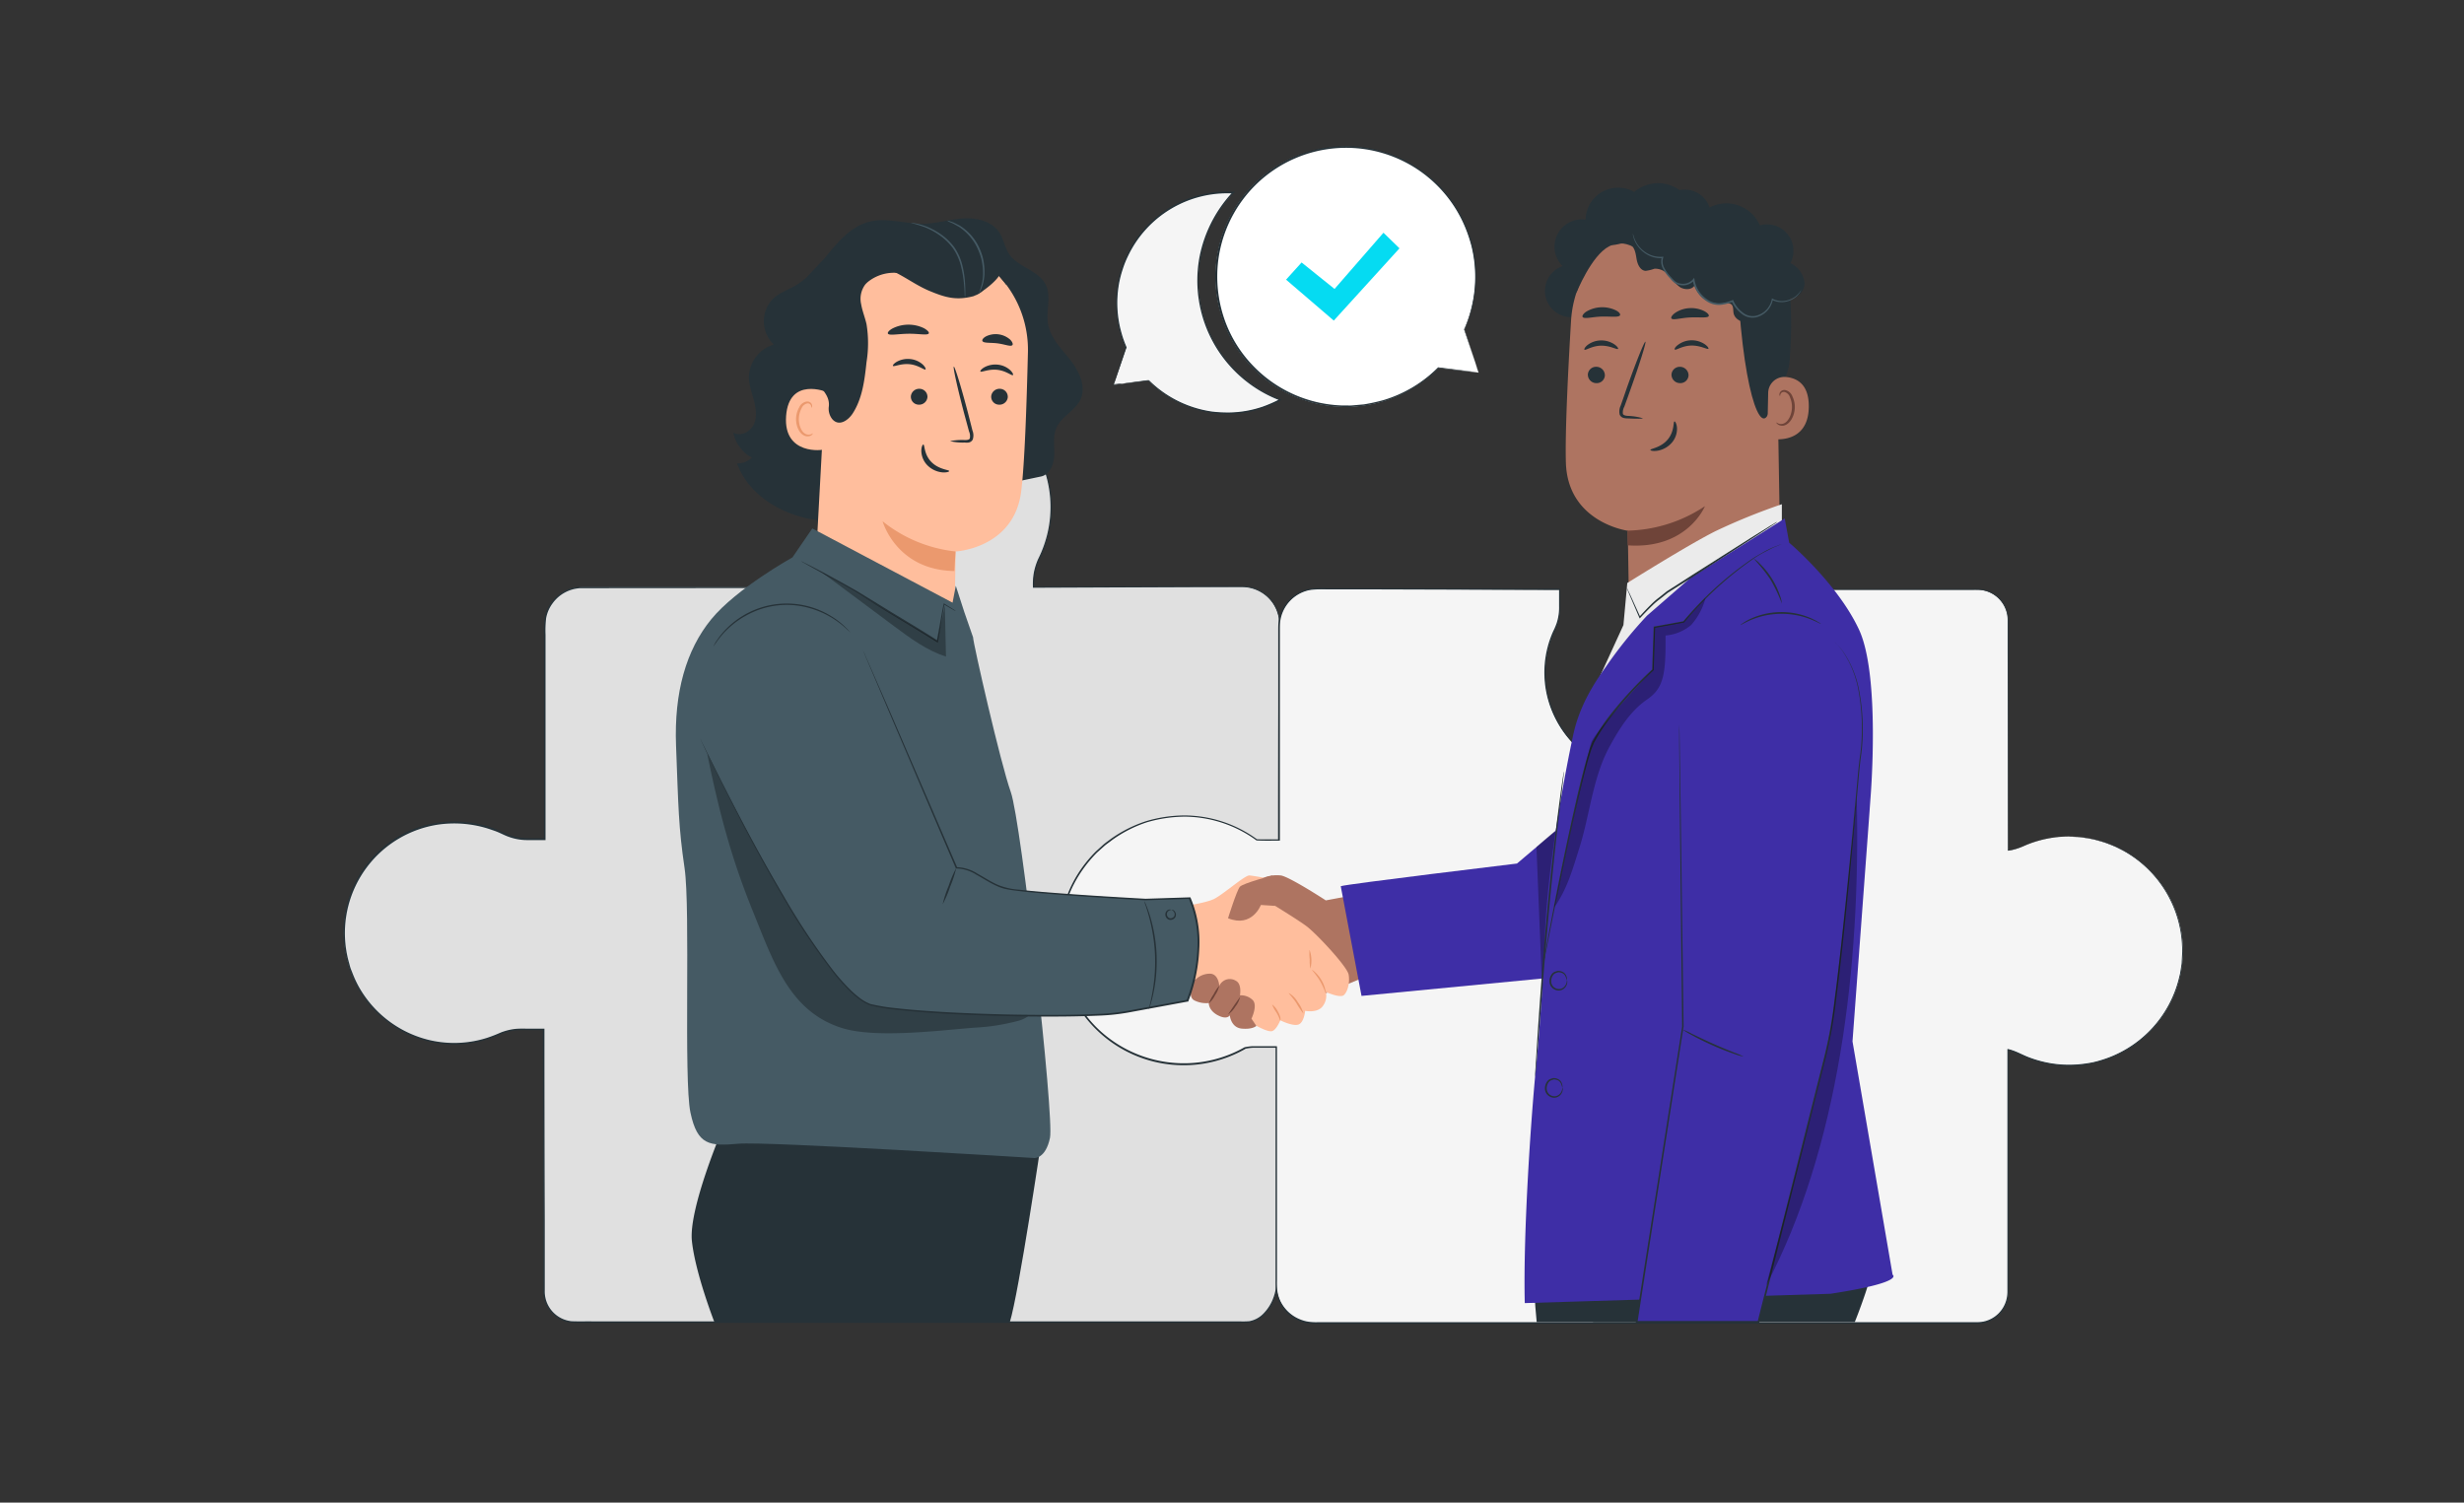 <svg xmlns="http://www.w3.org/2000/svg" width="610" height="372" viewBox="0 0 610 372">
  <rect x="0" y="0" width="610" height="372" fill="#333333" stroke="none"/>
  <g id="img-intro1" transform="translate(-180 -1139)">
    <g id="Grupo_88460" data-name="Grupo 88460" transform="translate(5043.401 1281.614)">
      <g id="freepik--Puzzle--inject-5" transform="translate(-4778.401 -45.996)">
        <path id="Trazado_144484" data-name="Trazado 144484" d="M-4569.036,77.3a23.791,23.791,0,0,1,12.018,2.636,13.428,13.428,0,0,0,5.464,1.338l4.879-.1.064-54.25a9.3,9.3,0,0,0-9.326-9.278h-.008l-51.575.192V16.761A14.445,14.445,0,0,1-4606,10.487a28.535,28.535,0,0,0,2.452-17.418,29,29,0,0,0-33.663-23.416,29,29,0,0,0-23.873,28.376A28.4,28.4,0,0,0-4658.6,9.55a14.3,14.3,0,0,1,1.29,5.809l.3,2.444h-62.15a9.3,9.3,0,0,0-9.334,9.27h0V80.121h-4.431a13.523,13.523,0,0,1-5.929-1.434,28.04,28.04,0,0,0-16.826-2.316,27.441,27.441,0,0,0-22.107,31.9,27.441,27.441,0,0,0,26.8,22.547,26.945,26.945,0,0,0,10.969-2.332,13.616,13.616,0,0,1,5.5-1.218h5.688l.112,64.9a7.581,7.581,0,0,0,7.6,7.555h166.373c4.2,0,7.491-5.272,7.491-9.446V131.335h-6.73a12.116,12.116,0,0,0-4.543.889,25.182,25.182,0,0,1-32.76-13.965,25.174,25.174,0,0,1-1.8-10.288C-4592.583,95.352-4581.687,78.182-4569.036,77.3Z" transform="translate(4778.367 30.961)" fill="#e0e0e0"/>
        <path id="Trazado_144485" data-name="Trazado 144485" d="M-4569.069,77.263l-.441.056a12.42,12.42,0,0,0-1.306.2,17.915,17.915,0,0,0-4.879,1.731c-4.062,2.075-9.382,6.8-13.4,14.7a35.088,35.088,0,0,0-3.942,14.109,26,26,0,0,0,1.146,8.341,24.773,24.773,0,0,0,4.27,8.052,25,25,0,0,0,17.523,9.334,24.521,24.521,0,0,0,11.009-1.514,13.15,13.15,0,0,1,5.769-1.09h6.161V189.7a11.5,11.5,0,0,1-.144,2.163,11.3,11.3,0,0,1-.593,2.091,10.991,10.991,0,0,1-2.316,3.71,6.832,6.832,0,0,1-3.854,2.155c-.8.08-1.49.048-2.235.056h-159.931c-1.882,0-3.741.04-5.672-.04a7.82,7.82,0,0,1-7.019-8.012V174.515q0-23.235-.088-47.312l.208.208h-3.549a34.589,34.589,0,0,0-3.542.08,13.419,13.419,0,0,0-3.421.873,35.448,35.448,0,0,1-3.381,1.306,27.241,27.241,0,0,1-27.506-6.682,27.721,27.721,0,0,1-4.607-5.985,26.855,26.855,0,0,1-1.6-3.437c-.224-.593-.488-1.17-.665-1.779l-.5-1.843A27.618,27.618,0,0,1-4763.4,78.7a27.632,27.632,0,0,1,8.613-2.684,28.505,28.505,0,0,1,9.038.208A28.858,28.858,0,0,1-4741.4,77.4c.712.256,1.41.537,2.091.857a20.485,20.485,0,0,0,2.035.873c2.764,1.09,5.785.7,8.733.8l-.208.208v-50.6a25.847,25.847,0,0,1,.168-4.15,9.2,9.2,0,0,1,1.642-3.822,9.487,9.487,0,0,1,7.059-3.9h62.815l-.184.208c-.1-.8-.208-1.6-.3-2.4h0a13.828,13.828,0,0,0-.746-4.383c-.232-.705-.544-1.37-.8-2.075s-.545-1.4-.8-2.115a28.864,28.864,0,0,1-1.386-8.813l.12-2.211a5.107,5.107,0,0,1,.08-1.106l.176-1.1c.136-.721.2-1.458.393-2.163l.593-2.123a6.089,6.089,0,0,1,.353-1.034l.4-1.018a13.834,13.834,0,0,1,.889-2l1.01-1.931,1.194-1.939a28.2,28.2,0,0,1,5.881-6.217l.8-.673.889-.585c.6-.385,1.178-.8,1.787-1.146a31.669,31.669,0,0,1,3.806-1.8,29.032,29.032,0,0,1,8.084-1.931,27.29,27.29,0,0,1,4.119-.064c.681.04,1.362.056,2.043.128l2.011.3a29.413,29.413,0,0,1,14.149,7.075,28.777,28.777,0,0,1,8.813,27.626,30.314,30.314,0,0,1-2.4,6.794,14.639,14.639,0,0,0-1.049,3.341,17.339,17.339,0,0,0-.216,3.469l-.152-.152,39.259-.128h11.1c.721,0,1.434,0,2.164.04a9.558,9.558,0,0,1,4.006,1.362,9.328,9.328,0,0,1,4.4,6.69,36.194,36.194,0,0,1,.1,3.966v3.846c-.04,20.279-.072,36.4-.1,47.744v.056h-.063c-1.963,0-3.79.12-5.5.08a13.733,13.733,0,0,1-4.567-1.194,29.99,29.99,0,0,0-6.738-2.4,20.353,20.353,0,0,0-4.19-.449h-1.386a12.513,12.513,0,0,1,1.386-.056,19.941,19.941,0,0,1,4.207.417,30.1,30.1,0,0,1,6.762,2.4,13.971,13.971,0,0,0,4.535,1.17c1.7,0,3.533-.064,5.5-.1l-.057.064V29.543a35.608,35.608,0,0,0-.1-3.934,9.125,9.125,0,0,0-4.294-6.522,9.238,9.238,0,0,0-3.926-1.314c-.705-.056-1.418-.048-2.139-.04h-11.129l-39.26.16h-.144v-.144a16.878,16.878,0,0,1,.216-3.525,15.621,15.621,0,0,1,1.065-3.413,29.413,29.413,0,0,0,2.4-6.73,28.5,28.5,0,0,0-8.717-27.313,29.065,29.065,0,0,0-14-6.987l-1.987-.3c-.673-.072-1.346-.088-2.027-.128a26.445,26.445,0,0,0-4.062.064,28.515,28.515,0,0,0-8.012,1.915,30.559,30.559,0,0,0-3.766,1.779c-.6.361-1.169.8-1.763,1.138l-.873.577-.8.665a28.027,28.027,0,0,0-5.8,6.145L-4657-16.583l-1,1.907a14.525,14.525,0,0,0-.874,1.971l-.393,1a5.981,5.981,0,0,0-.353,1.026l-.577,2.091c-.192.7-.256,1.426-.393,2.139l-.177,1.082c-.047.361-.047.729-.072,1.09l-.12,2.187a28.319,28.319,0,0,0,1.37,8.7,20.913,20.913,0,0,0,.8,2.1,21.629,21.629,0,0,1,.849,2.091,14.042,14.042,0,0,1,.8,4.5h0c.1.8.2,1.6.313,2.444v.208h-.216l-62.792.048a9.087,9.087,0,0,0-6.762,3.742,8.824,8.824,0,0,0-1.6,3.654,26.381,26.381,0,0,0-.152,4.142V80.364h-4.647a13.319,13.319,0,0,1-4.438-.8c-.705-.24-1.4-.585-2.067-.889a17.24,17.24,0,0,0-2.051-.8,27.151,27.151,0,0,0-4.295-1.162,28.1,28.1,0,0,0-8.9-.208,27.161,27.161,0,0,0-22.988,30.773q.193,1.327.514,2.63l.489,1.811c.176.6.44,1.17.657,1.755a26.106,26.106,0,0,0,1.6,3.381,27.356,27.356,0,0,0,17.283,13,26.8,26.8,0,0,0,14.342-.521,34.949,34.949,0,0,0,3.357-1.3,14.258,14.258,0,0,1,3.525-.905c1.218-.136,2.4-.064,3.589-.08h3.757v.24q0,24.036.081,47.312v17.306a7.4,7.4,0,0,0,6.658,7.579c1.851.072,3.766,0,5.608.04h159.955a19.923,19.923,0,0,0,2.188-.048,6.471,6.471,0,0,0,3.669-2.051,10.719,10.719,0,0,0,2.251-3.605,11.31,11.31,0,0,0,.585-2.035,11.532,11.532,0,0,0,.136-2.107v-58.4l.128.128h-6.033a12.816,12.816,0,0,0-5.689,1.066,24.964,24.964,0,0,1-11.113,1.514,25.176,25.176,0,0,1-17.627-9.438,24.853,24.853,0,0,1-4.294-8.124,25.916,25.916,0,0,1-1.089-8.365A35.252,35.252,0,0,1-4589.2,93.92c4.006-7.908,9.4-12.643,13.485-14.694a17.775,17.775,0,0,1,4.9-1.715,11.57,11.57,0,0,1,1.306-.176Z" transform="translate(4778.401 30.998)" fill="#263238"/>
        <path id="Trazado_144486" data-name="Trazado 144486" d="M-4307.163,91.686a27.737,27.737,0,0,0-11.329,2.4,14.6,14.6,0,0,1-3.79,1.114V38.181a7.586,7.586,0,0,0-7.579-7.6h-59.354v6.73a12.245,12.245,0,0,0,.89,4.535,24.894,24.894,0,0,1,1.835,9.39,25.2,25.2,0,0,1-25.175,25.221,25.2,25.2,0,0,1-25.222-25.175,25.211,25.211,0,0,1,2.364-10.678,12.431,12.431,0,0,0,1.234-5.3V30.585l-60.091-.192a9.334,9.334,0,0,0-9.334,9.334l-.056,52.88h-4.1a13.655,13.655,0,0,1-1.4-.048,30.7,30.7,0,0,0-42.894,6.745,30.7,30.7,0,0,0,6.746,42.893,30.7,30.7,0,0,0,33.3,1.84,11.668,11.668,0,0,1,2.484-.272h5.264v59.026a9.335,9.335,0,0,0,9.334,9.334h164.161a7.6,7.6,0,0,0,7.6-7.6v-60.1a14.956,14.956,0,0,1,2.949,1.082,27.818,27.818,0,0,0,17.018,2.4,28.331,28.331,0,0,0,22.865-32.9A28.329,28.329,0,0,0-4307.123,91.7Z" transform="translate(4734.401 18.795)" fill="#f5f5f5"/>
        <path id="Trazado_144487" data-name="Trazado 144487" d="M-4307.218,91.633l1.787.08a14.712,14.712,0,0,1,2.2.208l1.4.232a9.894,9.894,0,0,1,1.6.361l1.778.489c.617.208,1.25.481,1.923.737.329.136.681.256,1.026.409l1.025.537a18.7,18.7,0,0,1,2.147,1.2,28.322,28.322,0,0,1,13.236,22.17c0,.689.1,1.378.1,2.083s-.072,1.4-.112,2.123a4.853,4.853,0,0,1-.08,1.074c-.08.353-.1.721-.16,1.082l-.168,1.1c-.088.353-.168.721-.256,1.082a28.709,28.709,0,0,1-10.312,15.96,28.734,28.734,0,0,1-9.542,4.807c-.881.272-1.8.409-2.716.625a16.45,16.45,0,0,1-2.812.337,27.417,27.417,0,0,1-5.777-.168,27.789,27.789,0,0,1-5.777-1.41c-1.923-.649-3.662-1.771-5.657-2.219l.161-.128v59.755a9.624,9.624,0,0,1-.04,1.074,7.984,7.984,0,0,1-.176,1.074,7.786,7.786,0,0,1-5.961,5.793,10.749,10.749,0,0,1-2.2.168h-162.639a13.338,13.338,0,0,1-2.812-.192,10.254,10.254,0,0,1-2.668-.977,9.684,9.684,0,0,1-3.918-4.062,9.177,9.177,0,0,1-.89-2.716,17.1,17.1,0,0,1-.144-2.844V143.72l.208.2h-5.761a12.369,12.369,0,0,0-1.947.256h.057a30.855,30.855,0,0,1-12.491,3.95,30.879,30.879,0,0,1-32.049-20.735,31.86,31.86,0,0,1-1.69-9.783,33.107,33.107,0,0,1,1.49-9.775,30.751,30.751,0,0,1,4.447-8.749,33.555,33.555,0,0,1,3.205-3.734l1.819-1.65c.608-.537,1.3-.994,1.938-1.49a32.111,32.111,0,0,1,8.677-4.367,34,34,0,0,1,9.559-1.426,30.763,30.763,0,0,1,17.955,5.929l-.1-.04c1.811.088,3.662,0,5.488.048l-.208.2q0-16.946.04-33.443v-18.4c0-.673,0-1.354.057-2.043a9.55,9.55,0,0,1,7.86-8.373,25.932,25.932,0,0,1,4.006-.144h11.866l15.576.056,30.278.1h.185v4.423a12.654,12.654,0,0,1-.593,4.206,16.662,16.662,0,0,1-.8,1.963c-.289.625-.537,1.266-.8,1.915a25,25,0,0,0,6.129,26.128,25.9,25.9,0,0,0,6.337,4.551,24.656,24.656,0,0,0,14.887,2.4,25.028,25.028,0,0,0,13.2-6.306,24.525,24.525,0,0,0,4.559-5.609,23.736,23.736,0,0,0,2.74-6.546,24.6,24.6,0,0,0-.3-13.693c-.3-1.09-.8-2.107-1.129-3.2a12.424,12.424,0,0,1-.457-3.381v-6.8h58.048a22.319,22.319,0,0,1,2.315.056,8.106,8.106,0,0,1,2.228.6,7.746,7.746,0,0,1,4.607,7.115v8.357c0,21.633,0,38.114-.048,48.618l-.064-.056c2.676-.345,4.687-1.642,6.586-2.163A27.963,27.963,0,0,1-4311,91.8a28.559,28.559,0,0,1,2.852-.224h0a28.329,28.329,0,0,0-7.58,1.346c-1.882.521-3.894,1.835-6.594,2.2h-.056v-.056c0-10.5,0-26.969-.056-48.618V38.088a7.508,7.508,0,0,0-4.471-6.9,7.734,7.734,0,0,0-2.163-.585c-.745-.072-1.522-.048-2.292-.048h-57.912l.152-.144v6.65a11.843,11.843,0,0,0,.449,3.3c.3,1.066.8,2.1,1.129,3.2a24.933,24.933,0,0,1,.313,13.869A24.078,24.078,0,0,1-4390,64.063a24.654,24.654,0,0,1-4.615,5.673,25.318,25.318,0,0,1-13.38,6.41,24.98,24.98,0,0,1-15.1-2.444,26.273,26.273,0,0,1-6.41-4.615,25.519,25.519,0,0,1-4.767-6.458,25.017,25.017,0,0,1-1.386-20.03c.24-.657.5-1.314.8-1.947a16.415,16.415,0,0,0,.8-1.923,12.38,12.38,0,0,0,.577-4.094V30.4l.184.184-30.278-.088-15.576-.048h-11.922a25.815,25.815,0,0,0-3.95.128,9.158,9.158,0,0,0-7.523,8.012c-.057.649-.064,1.322-.057,2V92.65h-.208c-1.835,0-3.646.048-5.521-.048h-.056l-.057-.04a30.445,30.445,0,0,0-17.707-5.849,33.99,33.99,0,0,0-9.43,1.41,31.512,31.512,0,0,0-8.613,4.423c-.633.5-1.306.937-1.915,1.474l-1.787,1.6a32.788,32.788,0,0,0-3.141,3.686,30.464,30.464,0,0,0-4.439,8.621,32.963,32.963,0,0,0-1.466,9.615,30.661,30.661,0,0,0,8.813,21.216,30.742,30.742,0,0,0,24.461,8.894,30.442,30.442,0,0,0,12.323-3.846h0a12.234,12.234,0,0,1,2.011-.264h5.993v57.968a15.3,15.3,0,0,0,.136,2.78,8.6,8.6,0,0,0,.849,2.6,9.286,9.286,0,0,0,3.83,3.854,10.105,10.105,0,0,0,2.556.937,13.456,13.456,0,0,0,2.732.192h162.679a10.518,10.518,0,0,0,2.14-.152,7.451,7.451,0,0,0,5.712-5.56,8.437,8.437,0,0,0,.216-2.067V144.249h.16c2.051.473,3.79,1.6,5.672,2.235a27.991,27.991,0,0,0,5.729,1.41,27.505,27.505,0,0,0,5.729.168c.937-.056,1.866-.184,2.788-.329a19.892,19.892,0,0,0,2.692-.617,28.226,28.226,0,0,0,19.734-20.559c.088-.361.176-.721.256-1.082l.168-1.082.168-1.074c.056-.361.048-.721.072-1.074q.056-1.073.12-2.115c0-.689-.064-1.378-.088-2.067a28.279,28.279,0,0,0-13.124-22.09,17.791,17.791,0,0,0-2.14-1.2l-1.017-.537c-.345-.152-.689-.28-1.026-.417-.665-.256-1.3-.529-1.907-.737l-1.779-.5a9.783,9.783,0,0,0-1.6-.377l-1.4-.232a13.812,13.812,0,0,0-2.2-.224Z" transform="translate(4734.457 18.848)" fill="#263238"/>
      </g>
      <g id="freepik--Characters--inject-5" transform="translate(-4696.093 -97.256)">
        <path id="Trazado_144488" data-name="Trazado 144488" d="M-4494.924,119.779a8.857,8.857,0,0,1,5.08-.865c2.38.521,11.017,6.153,11.017,6.153l6.962-1.3,4.134,19.678-27.193,11.265Z" transform="translate(4639.743 52.482)" fill="#ae7461"/>
        <path id="Trazado_144489" data-name="Trazado 144489" d="M-4520.574,126.646s6.226-.8,8.477-1.915,7.628-5.9,8.75-5.809,5.208.865,5.208.865l-1.65,4.944s8.148,4.943,10.576,6.762,10.056,9.967,10.416,11.962-.256,4.335-1.209,5.112-4.423-.8-4.423-.8a4.308,4.308,0,0,1-.8,3.549c-1.3,1.739-4.327,1.13-4.327,1.13s-.264,2.86-1.65,3.381-4.511-1.042-4.511-1.042-.938,2.4-2.067,2.684-4.342-1.6-4.342-1.6-13.869-9.967-16.986-11.441a15.937,15.937,0,0,0-4.078-1.562Z" transform="translate(4645.362 52.457)" fill="#ffbe9d"/>
        <path id="Trazado_144490" data-name="Trazado 144490" d="M-4489.423,162.749c-.057,0-.1-.24-.241-.609a10.318,10.318,0,0,0-.7-1.386,8.493,8.493,0,0,1-1.066-1.971,4.959,4.959,0,0,1,1.434,1.763,5.415,5.415,0,0,1,.617,1.514C-4489.311,162.485-4489.375,162.757-4489.423,162.749Z" transform="translate(4639.049 44.533)" fill="#eb996e"/>
        <path id="Trazado_144491" data-name="Trazado 144491" d="M-4482.64,160.363a22.455,22.455,0,0,1-1.754-2.62c-.946-1.442-1.963-2.4-1.891-2.5a6.13,6.13,0,0,1,2.244,2.267A8.531,8.531,0,0,1-4482.64,160.363Z" transform="translate(4638.026 45.237)" fill="#eb996e"/>
        <path id="Trazado_144492" data-name="Trazado 144492" d="M-4475.648,153.926c-.12,0-.5-1.466-1.466-3.085s-2.059-2.7-1.971-2.788a8.515,8.515,0,0,1,3.438,5.873Z" transform="translate(4636.595 46.666)" fill="#eb996e"/>
        <path id="Trazado_144493" data-name="Trazado 144493" d="M-4479.874,141.883a7.783,7.783,0,0,1,.208,4.679,10.185,10.185,0,0,1-.161-2.34A10.74,10.74,0,0,1-4479.874,141.883Z" transform="translate(4636.759 47.892)" fill="#eb996e"/>
        <path id="Trazado_144494" data-name="Trazado 144494" d="M-4505.044,129.519s2.163-6.931,2.94-7.8,8.012-2.772,8.012-2.772l2.251,5.809-1.6,1.7-3.469-.224S-4499.067,131.947-4505.044,129.519Z" transform="translate(4641.754 52.453)" fill="#ae7461"/>
        <path id="Trazado_144495" data-name="Trazado 144495" d="M-4521.753,149.263s-.994.761,0,2.58,3.677.521,4.542,0c0,0-1.3,3.037.345,4.006a6.48,6.48,0,0,0,3.646.689s-.088,1.819,2.251,3.037,2.949,0,2.949,0,.256,3.029,2.94,3.293,3.638-.665,3.638-.665l-1.21-1.795s1.563-3.2.353-4.559a4.183,4.183,0,0,0-3.205-1.218s.537-2.812-1.009-3.6a2.844,2.844,0,0,0-3.918.911,3.016,3.016,0,0,0-.184.347s-.176-3.085-2.4-3.013a5.017,5.017,0,0,0-3.469,1.45Z" transform="translate(4645.164 46.425)" fill="#ae7461"/>
        <path id="Trazado_144496" data-name="Trazado 144496" d="M-4508.386,153.023a6.6,6.6,0,0,1-1.034,2.316,6.711,6.711,0,0,1-1.514,2.019,9.152,9.152,0,0,1,1.153-2.235A9.285,9.285,0,0,1-4508.386,153.023Z" transform="translate(4642.925 45.678)" fill="#6f4439"/>
        <path id="Trazado_144497" data-name="Trazado 144497" d="M-4502.046,156.433a6.072,6.072,0,0,1-1.177,2.4,6.209,6.209,0,0,1-1.811,1.971q1.438-2.222,2.988-4.367Z" transform="translate(4641.752 45)" fill="#6f4439"/>
        <path id="Trazado_144498" data-name="Trazado 144498" d="M-4572.411,197.253h-13.148l-3.365,47.817h13.188c2.243-7.283,7.852-45.229,7.852-45.229Z" transform="translate(4658.428 36.886)" fill="#263238"/>
        <path id="Trazado_144499" data-name="Trazado 144499" d="M-4663.139,197.253s-8.421,19.734-7.58,27.722,5.568,20.095,5.568,20.095h65.123a150.691,150.691,0,0,0,3.2-16.537c1.411-9.871,5.192-31.247,5.192-31.247Z" transform="translate(4674.699 36.886)" fill="#263238"/>
        <path id="Trazado_144500" data-name="Trazado 144500" d="M-4574.532-49.12c-2.2-2.78-4.919-5.448-5.48-8.95-.521-3.2.889-6.73-.553-9.615-1.779-3.6-6.875-4.295-9.086-7.636-1.065-1.6-1.322-3.67-2.4-5.3-1.795-2.772-5.5-3.662-8.813-3.477s-6.474,1.21-9.783,1.322c-4.535.1-9.126-1.6-13.524-.521-4.855,1.194-8.013,5.288-11.306,9.238l-4.294,4.559a17.644,17.644,0,0,1-2.812,2.067c-1.763,1.018-3.75,1.683-5.288,3.021a7.968,7.968,0,0,0,0,11.546,8.564,8.564,0,0,0-6.169,8.108c0,2.011.8,3.934,1.266,5.881s.8,4.1-.12,5.9-3.31,2.948-5.016,1.883a9.039,9.039,0,0,0,4.615,6.233,5.377,5.377,0,0,1-3.694,1.426c3.253,8.813,13,13.789,22.354,14.286s18.476-2.628,27.321-5.7l25.5-5.344c2.235-.4,3.285-3.045,3.357-5.32s-.385-4.655.529-6.738c1.242-2.852,4.7-4.23,5.993-7.067C-4570.494-42.566-4572.336-46.323-4574.532-49.12Z" transform="translate(4672.142 92.817)" fill="#263238"/>
        <path id="Trazado_144501" data-name="Trazado 144501" d="M-4630.53-25.549a103.736,103.736,0,0,1-3.622-17.555,36.945,36.945,0,0,1,2.323-17.627c.361-.8,3.349-6.41,4.247-6.257.641.1-1.29,5.328-.994,5.9,2.836,5.5,3.349,11.962,2.532,18.1a80.933,80.933,0,0,1-4.487,17.418" transform="translate(4667.457 89.413)" fill="#263238"/>
        <path id="Trazado_144502" data-name="Trazado 144502" d="M-4629.528-50.374c.281-15.007,9.254-27.346,24.245-26.64l1.378.144a26.824,26.824,0,0,1,24.037,27.329c-.32,13-.8,27.37-1.651,34.276-1.69,14.3-16.248,15.023-16.248,15.023l-.393,23.62L-4632.244-.234Z" transform="translate(4667.04 91.411)" fill="#ffbe9d"/>
        <path id="Trazado_144503" data-name="Trazado 144503" d="M-4593.725,16.958a34.812,34.812,0,0,1-18.06-7.475s3.357,12.1,17.779,12.315Z" transform="translate(4662.973 74.211)" fill="#eb996e"/>
        <path id="Trazado_144504" data-name="Trazado 144504" d="M-4574.113-29.373a2.058,2.058,0,0,1-2.2,1.851,1.954,1.954,0,0,1-1.909-2c0-.023,0-.046,0-.068a2.059,2.059,0,0,1,2.188-1.859,1.978,1.978,0,0,1,1.917,2.04Z" transform="translate(4656.3 82.349)" fill="#263238"/>
        <path id="Trazado_144505" data-name="Trazado 144505" d="M-4573.507-36.344c-.28.24-1.707-1.074-3.91-1.3s-3.934.705-4.143.409c-.1-.128.208-.585.961-1.026a5.725,5.725,0,0,1,3.349-.657,5.375,5.375,0,0,1,3.077,1.37C-4573.547-36.936-4573.371-36.448-4573.507-36.344Z" transform="translate(4656.968 83.839)" fill="#263238"/>
        <path id="Trazado_144506" data-name="Trazado 144506" d="M-4598.942-29.373a2.052,2.052,0,0,1-2.187,1.851,1.962,1.962,0,0,1-1.917-2.008c0-.02,0-.039,0-.059a2.059,2.059,0,0,1,2.188-1.859,1.978,1.978,0,0,1,1.917,2.04Z" transform="translate(4661.236 82.349)" fill="#263238"/>
        <path id="Trazado_144507" data-name="Trazado 144507" d="M-4600.527-38.082c-.28.24-1.714-1.066-3.918-1.29s-3.926.705-4.134.409c-.1-.136.2-.585.961-1.026a5.656,5.656,0,0,1,3.349-.657,5.422,5.422,0,0,1,3.077,1.362C-4600.575-38.683-4600.391-38.178-4600.527-38.082Z" transform="translate(4662.339 84.183)" fill="#263238"/>
        <path id="Trazado_144508" data-name="Trazado 144508" d="M-4590.924-19.853a14.685,14.685,0,0,1,3.637-.272c.569,0,1.114-.048,1.25-.425a2.889,2.889,0,0,0-.2-1.707q-.576-2.131-1.209-4.455c-1.667-6.338-2.812-11.521-2.556-11.586s1.818,5.016,3.477,11.353q.6,2.34,1.138,4.471a3.2,3.2,0,0,1,.064,2.235,1.417,1.417,0,0,1-1.009.729,3.7,3.7,0,0,1-.969,0A13.634,13.634,0,0,1-4590.924-19.853Z" transform="translate(4658.826 83.709)" fill="#263238"/>
        <path id="Trazado_144509" data-name="Trazado 144509" d="M-4599.309-14.227c.36,0,.112,2.4,1.979,4.311s4.438,1.923,4.423,2.259c0,.152-.617.4-1.7.32a6.022,6.022,0,0,1-3.7-1.747,5.241,5.241,0,0,1-1.506-3.605C-4599.8-13.7-4599.469-14.259-4599.309-14.227Z" transform="translate(4660.593 78.925)" fill="#263238"/>
        <path id="Trazado_144510" data-name="Trazado 144510" d="M-4600.021-49.119c-.281.577-2.444.064-5.064.1s-4.808.521-5.064-.056c-.12-.272.3-.8,1.2-1.282a8.811,8.811,0,0,1,7.715-.04C-4600.358-49.912-4599.894-49.391-4600.021-49.119Z" transform="translate(4662.651 86.287)" fill="#263238"/>
        <path id="Trazado_144511" data-name="Trazado 144511" d="M-4573.524-45.621c-.441.457-1.907-.224-3.726-.441s-3.4,0-3.7-.577c-.128-.272.168-.745.889-1.146a5.449,5.449,0,0,1,5.985.8C-4573.484-46.382-4573.332-45.845-4573.524-45.621Z" transform="translate(4656.85 85.705)" fill="#263238"/>
        <path id="Trazado_144512" data-name="Trazado 144512" d="M-4631.348-30.575c-.232-.128-9.534-3.95-10.256,5.873s9.294,8.493,9.351,8.245S-4631.348-30.575-4631.348-30.575Z" transform="translate(4668.907 82.341)" fill="#ffbe9d"/>
        <path id="Trazado_144513" data-name="Trazado 144513" d="M-4634.381-19.629c0-.04-.176.1-.472.216a1.732,1.732,0,0,1-1.282-.072c-1.01-.449-1.763-2.163-1.683-3.942a5.676,5.676,0,0,1,.657-2.4,1.988,1.988,0,0,1,1.386-1.218.866.866,0,0,1,.97.545c.112.28.04.473.088.5s.224-.152.176-.561a1.105,1.105,0,0,0-.344-.649,1.312,1.312,0,0,0-.93-.32,2.4,2.4,0,0,0-1.9,1.394,5.967,5.967,0,0,0-.8,2.692c-.08,1.987.8,3.918,2.188,4.431a1.845,1.845,0,0,0,1.6-.144C-4634.413-19.4-4634.349-19.613-4634.381-19.629Z" transform="translate(4668.287 81.571)" fill="#eb996e"/>
        <path id="Trazado_144514" data-name="Trazado 144514" d="M-4585.553-66.694c1.651-.8-2.8-6.233-6.585-8.261-5.737-3.061-14.654-5.288-20.2-4.094-6.683,1.434-12.339,4.351-16.024,10.1a38.653,38.653,0,0,0-5.608,19.462,11.778,11.778,0,0,0,.993,6.1c1.234,2.259,3.782,3.8,3.47,6.786a4.143,4.143,0,0,0,.8,3.069c1.675,2.027,4.006.369,5.12-1.362,2.4-3.718,2.94-8.293,3.413-12.691a29.325,29.325,0,0,0,0-9.39c-.376-1.667-1.05-3.269-1.33-4.952a5.93,5.93,0,0,1,1.01-4.863,6.163,6.163,0,0,1,.849-.8,10.28,10.28,0,0,1,10.3-1.282c5.408,2.316,14.671,5.849,17.267,4.134,3.726-2.476,4.687-4.182,4.687-4.182Z" transform="translate(4667.387 91.875)" fill="#263238"/>
        <path id="Trazado_144515" data-name="Trazado 144515" d="M-4609.814-80.794a21.649,21.649,0,0,1,16.553,1.979c2.588,1.6,4.871,3.95,5.5,6.914s-.842,6.458-3.718,7.419l-.2.112c-4.287,1.138-6.971.4-11.057-1.314-3.446-1.442-6.41-3.814-9.879-5.248a20.026,20.026,0,0,0-11.674-1.09A32.689,32.689,0,0,1-4609.814-80.794Z" transform="translate(4665.457 92.315)" fill="#263238"/>
        <path id="Trazado_144516" data-name="Trazado 144516" d="M-4603.114-82.727a4.21,4.21,0,0,1,1,.1,15.373,15.373,0,0,1,2.644.713,17.018,17.018,0,0,1,3.621,1.867,14.305,14.305,0,0,1,3.605,3.453,13.4,13.4,0,0,1,1.979,4.583,23.422,23.422,0,0,1,.609,4.006c.081,1.154.081,2.091.072,2.732a4.713,4.713,0,0,1-.072,1,4.627,4.627,0,0,1-.088-1c-.04-.641-.088-1.6-.208-2.708a26.8,26.8,0,0,0-.681-3.95,13.617,13.617,0,0,0-1.955-4.439,14.117,14.117,0,0,0-3.485-3.373,17.513,17.513,0,0,0-3.509-1.907A36.028,36.028,0,0,0-4603.114-82.727Z" transform="translate(4661.249 92.541)" fill="#455a64"/>
        <path id="Trazado_144517" data-name="Trazado 144517" d="M-4591.824-83.437a3.841,3.841,0,0,1,.849.232,7.313,7.313,0,0,1,.97.369l1.226.617a12.707,12.707,0,0,1,5.1,5.993,14.744,14.744,0,0,1,.721,2.163,14.5,14.5,0,0,1,.321,2.1,14.081,14.081,0,0,1,.04,1.915,13.281,13.281,0,0,1-.225,1.659,8.864,8.864,0,0,1-.369,1.33,5.915,5.915,0,0,1-.392.953,3.668,3.668,0,0,1-.457.8,17.527,17.527,0,0,0,.929-3.1,15.215,15.215,0,0,0,.168-1.6,16.893,16.893,0,0,0-.072-1.867,16.116,16.116,0,0,0-.337-2.035,16.878,16.878,0,0,0-.713-2.091,13.018,13.018,0,0,0-4.863-5.9l-1.178-.665a8.683,8.683,0,0,0-.929-.425A3.168,3.168,0,0,1-4591.824-83.437Z" transform="translate(4659.005 92.682)" fill="#455a64"/>
        <path id="Trazado_144518" data-name="Trazado 144518" d="M-4602.082,38.65c0,1.354,6.754,31.031,9.342,38.322s10.777,80.394,9.7,85.6-3.878,5-3.878,5-66.165-4.166-73.279-3.541-10.127.417-11.85-7.708.047-50.34-1.459-60.548-1.522-15.151-2.107-30.31c-.5-13.148,2.484-23.684,8.733-31.3s20.087-15.3,20.087-15.3l4.911-7.163,34.725,18.372.8-4.182,2.107,6.506Z" transform="translate(4675.672 73.768)" fill="#455a64"/>
        <g id="Grupo_88456" data-name="Grupo 88456" transform="translate(7.811 139.531)" opacity="0.3">
          <path id="Trazado_144519" data-name="Trazado 144519" d="M-4585.217,142.525c-.585-1.474-2.46-1.851-4.006-2.019-14.718-1.6-30.029-5.312-40.782-15.488-4.2-4.006-7.515-8.813-10.712-13.621-6.987-10.56-13.548-21.392-20.11-32.225l-5.1,1.915c3.132,15.287,6.209,26.352,11.3,38.883s9.046,24.693,21.945,28.8c8.341,2.652,24.181.617,32.906-.064a51.584,51.584,0,0,0,10.768-1.683,7.212,7.212,0,0,0,2.933-1.49A2.892,2.892,0,0,0-4585.217,142.525Z" transform="translate(4665.924 -79.173)"/>
        </g>
        <path id="Trazado_144520" data-name="Trazado 144520" d="M-4668.387,68.5c.376.681,29.821,63.577,42.969,66.164s54.01,3.2,61.982,1.675,15.776-2.908,15.776-2.908,5.777-13.717.505-25.4l-10.977.345s-30.518-1.651-34.829-2.828-8.012-5.216-11.914-5l-23.235-54.026s-15.087-14.013-25.863-9.7S-4671.552,62.89-4668.387,68.5Z" transform="translate(4674.379 68.941)" fill="#455a64"/>
        <path id="Trazado_144521" data-name="Trazado 144521" d="M-4529.8,153.68a4.735,4.735,0,0,1,.216-1.058c.176-.673.392-1.65.617-2.86s.441-2.668.585-4.295a45.669,45.669,0,0,0,.112-5.3,43.316,43.316,0,0,0-1.491-9.5c-.328-1.194-.625-2.147-.857-2.8a6.288,6.288,0,0,1-.3-1.034,5.206,5.206,0,0,1,.457.977,28.386,28.386,0,0,1,.985,2.772,38.672,38.672,0,0,1,1.6,9.575,42.571,42.571,0,0,1-.145,5.352,37.08,37.08,0,0,1-.681,4.319,26.745,26.745,0,0,1-.753,2.844A6.177,6.177,0,0,1-4529.8,153.68Z" transform="translate(4646.899 50.886)" fill="#263238"/>
        <path id="Trazado_144522" data-name="Trazado 144522" d="M-4627.907,49.153s.152.32.44.953l1.234,2.82,4.735,10.816c4.054,9.382,9.878,22.883,16.994,39.364l-.16-.1a10.034,10.034,0,0,1,5.152,1.6c1.6.881,3.148,1.907,4.847,2.684a16.237,16.237,0,0,0,5.528,1.282c1.931.232,3.9.4,5.9.577,8.012.657,16.5,1.186,25.335,1.675h0l10.976-.353h.137l.056.12a28.25,28.25,0,0,1,2.147,12.6,41.177,41.177,0,0,1-2.692,12.972v.1h-.112l-6.979,1.29-7.644,1.41a51.522,51.522,0,0,1-7.644.8c-5.08.224-10.08.248-15,.224s-9.743-.144-14.47-.32-9.342-.409-13.853-.753c-2.251-.16-4.47-.377-6.666-.617a46.915,46.915,0,0,1-6.41-1.074,11.379,11.379,0,0,1-2.8-1.6,24.712,24.712,0,0,1-2.4-2.083,50.939,50.939,0,0,1-4.078-4.6,169.364,169.364,0,0,1-12.371-18.6c-6.9-11.794-11.882-21.673-15.3-28.5-1.7-3.421-2.988-6.089-3.854-7.908s-1.29-2.78-1.29-2.78.128.232.353.7.577,1.154,1.018,2.051l3.918,7.868c3.469,6.8,8.485,16.657,15.415,28.419a169.352,169.352,0,0,0,12.323,18.516,50.258,50.258,0,0,0,4.054,4.559,23.849,23.849,0,0,0,2.339,2.051,10.847,10.847,0,0,0,2.708,1.554,47.177,47.177,0,0,0,6.37,1.042c2.179.24,4.4.449,6.65.609,4.5.337,9.118.577,13.837.745s9.55.28,14.422.3,9.911,0,14.975-.232a51.741,51.741,0,0,0,7.587-.8l7.636-1.41,6.987-1.29-.161.128a40.843,40.843,0,0,0,2.668-12.819,27.943,27.943,0,0,0-2.155-12.411l.192.12-10.977.345h0c-8.813-.5-17.322-1.034-25.343-1.707-2-.176-4.006-.353-5.913-.585-.978-.112-1.939-.232-2.893-.417a10.69,10.69,0,0,1-2.74-.905c-1.731-.8-3.285-1.835-4.872-2.708a9.693,9.693,0,0,0-4.968-1.546h-.112l-.048-.1c-7.059-16.513-12.819-30.03-16.825-39.42l-4.607-10.84-1.194-2.836C-4627.755,49.481-4627.907,49.153-4627.907,49.153Z" transform="translate(4674.176 66.326)" fill="#263238"/>
        <path id="Trazado_144523" data-name="Trazado 144523" d="M-4630.148,42.074s-.409-.377-1.146-1.058a21.671,21.671,0,0,0-3.365-2.54A21.989,21.989,0,0,0-4640.38,36a20.479,20.479,0,0,0-14.855,1.49,21.649,21.649,0,0,0-5.12,3.557,21.287,21.287,0,0,0-2.8,3.2,14.61,14.61,0,0,1-.914,1.258,1.639,1.639,0,0,1,.184-.361c.136-.224.3-.577.593-.994a19.561,19.561,0,0,1,2.732-3.277,20.976,20.976,0,0,1,26.047-2.6,18.788,18.788,0,0,1,3.325,2.676,11.468,11.468,0,0,1,.8.849A1.482,1.482,0,0,1-4630.148,42.074Z" transform="translate(4673.365 69.158)" fill="#263238"/>
        <path id="Trazado_144524" data-name="Trazado 144524" d="M-4589.867,116.633a27.019,27.019,0,0,1-1.482,4.567,28.427,28.427,0,0,1-1.875,4.415,26.89,26.89,0,0,1,1.482-4.559A28.5,28.5,0,0,1-4589.867,116.633Z" transform="translate(4659.283 52.912)" fill="#263238"/>
        <path id="Trazado_144525" data-name="Trazado 144525" d="M-4522.843,129.54a.443.443,0,0,1,.3,0,1.144,1.144,0,0,1,.585.577,1.248,1.248,0,0,1,0,1.25,1.417,1.417,0,0,1-1.386.641,1.339,1.339,0,0,1-1.049-1.122,1.273,1.273,0,0,1,.4-1.178,1.038,1.038,0,0,1,.8-.256c.192,0,.289.064.28.088a1.541,1.541,0,0,0-.865.377,1.034,1.034,0,0,0-.225.9,1,1,0,0,0,.737.8,1.1,1.1,0,0,0,1.01-.449.984.984,0,0,0,.072-.913C-4522.418,129.676-4522.859,129.6-4522.843,129.54Z" transform="translate(4645.604 50.365)" fill="#263238"/>
        <path id="Trazado_144526" data-name="Trazado 144526" d="M-4598.628,34.19a5.191,5.191,0,0,1-.8-.409l-2.2-1.258.16-.064c-.433,2.187-.857,5.408-1.6,9.27l-.056.256-.216-.136c-3.205-2.035-7.1-4.359-11.217-6.85-3.077-1.843-5.953-3.7-8.6-5.3s-5.1-2.981-7.147-4.126l-4.864-2.708-1.322-.737a5.165,5.165,0,0,1-.449-.28,2.048,2.048,0,0,1,.489.208l1.354.673c1.178.593,2.86,1.466,4.936,2.588s4.519,2.468,7.211,4.006l8.621,5.288c4.126,2.492,8.012,4.807,11.217,6.9l-.273.112c.761-3.83,1.234-7.059,1.731-9.238v-.144l.128.072,2.139,1.338A5.6,5.6,0,0,1-4598.628,34.19Z" transform="translate(4667.972 71.754)" fill="#263238"/>
        <g id="Grupo_88457" data-name="Grupo 88457" transform="translate(35.941 96.185)" opacity="0.3">
          <path id="Trazado_144527" data-name="Trazado 144527" d="M-4630.814,25.073l18.124,13.509c4.006,2.973,8.068,5.993,12.819,7.507l-.28-12.611L-4602,42.291Z" transform="translate(4630.814 -25.073)"/>
        </g>
        <path id="Trazado_144528" data-name="Trazado 144528" d="M-4399.751-61.871a6.5,6.5,0,0,1-7.308-5.571,6.5,6.5,0,0,1,4.311-7.008,6.763,6.763,0,0,1-.047-9.563,6.763,6.763,0,0,1,5.72-1.942,8.085,8.085,0,0,1,8.259-7.906,8.08,8.08,0,0,1,3.808,1.048,9.1,9.1,0,0,1,11.217-.441,6.467,6.467,0,0,1,7.634,5.034,6.467,6.467,0,0,1-1.721,5.83" transform="translate(4622.288 94.976)" fill="#263238"/>
        <path id="Trazado_144529" data-name="Trazado 144529" d="M-4399.382-58.924a27.57,27.57,0,0,1,26.953-25.9H-4371c15.408.585,23.516,14,22.506,29.373l.914,54.883h0l-37.433,13.412-.329-19.766s-14.839-2-15.319-16.826C-4400.88-30.833-4400.184-45.591-4399.382-58.924Z" transform="translate(4621.013 92.959)" fill="#ae7461"/>
        <path id="Trazado_144530" data-name="Trazado 144530" d="M-4381.684,10.878a35.871,35.871,0,0,0,19.229-6.065s-4.342,10.736-19.125,9.7Z" transform="translate(4617.232 75.14)" fill="#6f4439"/>
        <path id="Trazado_144531" data-name="Trazado 144531" d="M-4393.864-36.293a2.114,2.114,0,0,0,2.075,2.091,2.02,2.02,0,0,0,2.137-1.894c0-.021,0-.041,0-.061a2.115,2.115,0,0,0-2.075-2.091,2.026,2.026,0,0,0-2.137,1.91Z" transform="translate(4619.653 83.7)" fill="#263238"/>
        <path id="Trazado_144532" data-name="Trazado 144532" d="M-4394.931-44.114c.264.272,1.843-.945,4.11-.985s3.966,1.058,4.207.8c.112-.128-.16-.617-.9-1.13a5.815,5.815,0,0,0-3.373-.969,5.608,5.608,0,0,0-3.269,1.13C-4394.819-44.739-4395.043-44.234-4394.931-44.114Z" transform="translate(4619.871 85.32)" fill="#263238"/>
        <path id="Trazado_144533" data-name="Trazado 144533" d="M-4368.024-36.293a2.107,2.107,0,0,0,2.083,2.083A2.02,2.02,0,0,0-4363.8-36.1c0-.018,0-.035,0-.053a2.122,2.122,0,0,0-2.083-2.091,2.035,2.035,0,0,0-2.138,1.927Z" transform="translate(4614.517 83.7)" fill="#263238"/>
        <path id="Trazado_144534" data-name="Trazado 144534" d="M-4367.014-44.154c.265.272,1.843-.945,4.11-.985s4.006,1.058,4.207.8c.12-.128-.161-.617-.9-1.13a5.8,5.8,0,0,0-3.349-.969,5.608,5.608,0,0,0-3.269,1.13C-4366.95-44.779-4367.15-44.274-4367.014-44.154Z" transform="translate(4614.324 85.328)" fill="#263238"/>
        <path id="Trazado_144535" data-name="Trazado 144535" d="M-4378.317-27.049a15.078,15.078,0,0,0-3.7-.585c-.585-.048-1.138-.152-1.242-.545a3,3,0,0,1,.353-1.731q.781-2.127,1.6-4.455c2.259-6.338,3.877-11.546,3.621-11.634s-2.291,4.976-4.551,11.313q-.8,2.34-1.554,4.479a3.359,3.359,0,0,0-.249,2.283,1.453,1.453,0,0,0,.969.8,3.824,3.824,0,0,0,.986.112C-4379.751-26.9-4378.357-26.912-4378.317-27.049Z" transform="translate(4617.719 85.24)" fill="#263238"/>
        <path id="Trazado_144536" data-name="Trazado 144536" d="M-4368.071-53.856c.313.569,2.243-.1,4.639-.216s4.423.224,4.631-.377c.088-.288-.344-.8-1.218-1.242a7.268,7.268,0,0,0-3.613-.681,6.942,6.942,0,0,0-3.454,1.138C-4367.871-54.689-4368.208-54.128-4368.071-53.856Z" transform="translate(4614.532 87.306)" fill="#263238"/>
        <path id="Trazado_144537" data-name="Trazado 144537" d="M-4395.462-54.2c.489.513,2.347-.064,4.607-.136s4.174.264,4.6-.288c.193-.264-.12-.8-.969-1.242a7.755,7.755,0,0,0-7.419.337C-4395.43-54.973-4395.679-54.436-4395.462-54.2Z" transform="translate(4619.986 87.357)" fill="#263238"/>
        <path id="Trazado_144538" data-name="Trazado 144538" d="M-4397.454-66.179s3.709-9.342,8.132-11.594c5.353-2.724,7.8,3.157,12.924,1.6s10.231-4.158,15.575-.28c5.857,4.238,3.205,7.355,3.7,13.909,1.987,26.576,7,34,8.125,21.441.128-1.378,3.918-2.548,4.359-8.357.584-7.539.681-16.673-1.106-21.977-1.506-4.471-4.134-7.531-8.813-10.864-7.372-5.256-17.347-5.168-24.1-4.351S-4398.312-77.748-4397.454-66.179Z" transform="translate(4620.375 93.403)" fill="#263238"/>
        <path id="Trazado_144539" data-name="Trazado 144539" d="M-4338.2-31.151a4.006,4.006,0,0,1,4.046-3.965c.07,0,.14,0,.208.007,2.765.208,5.865,1.707,5.8,7.411-.12,10.119-10.255,7.916-10.271,7.628S-4338.286-26.92-4338.2-31.151Z" transform="translate(4608.632 83.077)" fill="#ae7461"/>
        <path id="Trazado_144540" data-name="Trazado 144540" d="M-4335.607-23.049a4.174,4.174,0,0,0,.473.264,1.758,1.758,0,0,0,1.314,0c1.074-.377,2-2.067,2.059-3.886a5.72,5.72,0,0,0-.464-2.532,2.026,2.026,0,0,0-1.306-1.37.906.906,0,0,0-1.05.473c-.136.28-.072.489-.128.5s-.216-.176-.128-.593a1.12,1.12,0,0,1,.409-.625,1.279,1.279,0,0,1,.977-.248,2.465,2.465,0,0,1,1.819,1.6,6,6,0,0,1,.577,2.828c-.088,2.035-1.154,3.934-2.62,4.343a1.907,1.907,0,0,1-1.6-.288C-4335.591-22.808-4335.647-23.033-4335.607-23.049Z" transform="translate(4608.075 82.274)" fill="#6f4439"/>
        <path id="Trazado_144541" data-name="Trazado 144541" d="M-4348.927-61.9a9.524,9.524,0,0,1-4.238,2.059c-1.6.192-3.405-.681-3.71-2.243-.128-.705,0-1.522-.448-2.059s-1.6-.409-2.4-.3a6.451,6.451,0,0,1-6.794-4.487c-.721,1.138-2.476,1.122-3.622.417a14.387,14.387,0,0,1-2.812-2.892,4.161,4.161,0,0,0-3.509-1.667,9.787,9.787,0,0,1-2.187.529c-1.33-.088-2.011-1.6-2.235-2.94s-.417-2.852-1.554-3.541-2.4-.232-3.622,0-2.8-.048-3.141-1.234a2.4,2.4,0,0,1,.417-1.843,6.529,6.529,0,0,1,7.675-2.636,8.878,8.878,0,0,1,10.906-6.221,8.88,8.88,0,0,1,5.367,4.162,9.021,9.021,0,0,1,12.753.382,9.032,9.032,0,0,1,1.717,2.614,6.53,6.53,0,0,1,8.068,4.492,6.528,6.528,0,0,1-.513,4.85,6.215,6.215,0,0,1,3.509,4.871c.08,2.091-1.915,4.214-3.95,3.71a3.613,3.613,0,0,1-1.467,4.895,3.615,3.615,0,0,1-4.71-1.161" transform="translate(4618.735 94.241)" fill="#263238"/>
        <path id="Trazado_144542" data-name="Trazado 144542" d="M-4379.926-79.437a.468.468,0,0,0,0,.184,1.689,1.689,0,0,0,.072.537,6.309,6.309,0,0,0,.8,1.931,7.252,7.252,0,0,0,2.291,2.348,6.736,6.736,0,0,0,4.167,1.1l-.176-.224a3.669,3.669,0,0,0,.256,2.788,10.283,10.283,0,0,0,1.787,2.452,7.424,7.424,0,0,0,1.153,1.138,3.477,3.477,0,0,0,1.6.561,3.679,3.679,0,0,0,3.205-1.226l-.377-.1a7.6,7.6,0,0,0,3.325,5.184,5.526,5.526,0,0,0,3.341,1.018,9.833,9.833,0,0,0,3.252-.8l-.272-.112a7.965,7.965,0,0,0,2.46,3.069,4.238,4.238,0,0,0,3.557.913,5.559,5.559,0,0,0,4.2-4.447l-.224.112a5.2,5.2,0,0,0,3.485.441,5.614,5.614,0,0,0,2.4-1.13,4.888,4.888,0,0,0,1.105-1.258,2.521,2.521,0,0,0,.249-.529,6.129,6.129,0,0,1-1.458,1.651,5.457,5.457,0,0,1-2.34,1.026,4.991,4.991,0,0,1-3.293-.473l-.192-.1v.216a5.255,5.255,0,0,1-4.006,4.118,3.857,3.857,0,0,1-3.205-.841,7.517,7.517,0,0,1-2.307-2.916l-.081-.184-.192.072a9.45,9.45,0,0,1-3.117.745,5.069,5.069,0,0,1-3.085-.945,7.212,7.212,0,0,1-3.141-4.879l-.072-.481-.313.377a3.294,3.294,0,0,1-2.852,1.09,3.133,3.133,0,0,1-1.426-.489,7.22,7.22,0,0,1-1.09-1.066,9.985,9.985,0,0,1-1.738-2.348,3.255,3.255,0,0,1-.272-2.516l.08-.248h-.256a6.541,6.541,0,0,1-4.006-.986A7.291,7.291,0,0,1-4378.9-76.9,7.865,7.865,0,0,1-4379.926-79.437Z" transform="translate(4616.885 91.887)" fill="#455a64"/>
        <path id="Trazado_144543" data-name="Trazado 144543" d="M-4368.575-21.368c-.36.04.056,2.4-1.683,4.479s-4.327,2.243-4.287,2.58c0,.152.649.361,1.723.2a6.046,6.046,0,0,0,3.605-2.019,5.264,5.264,0,0,0,1.258-3.694C-4368.046-20.863-4368.439-21.424-4368.575-21.368Z" transform="translate(4615.813 80.345)" fill="#263238"/>
        <path id="Trazado_144544" data-name="Trazado 144544" d="M-4470.214,117.242c1.282-.513,43.626-5.609,43.626-5.609l17.178-14.55-1.6,42.112-54.065,5.208Z" transform="translate(4634.831 56.798)" fill="#3e2ea6"/>
        <path id="Trazado_144545" data-name="Trazado 144545" d="M-4404.985,105.123c-.513.256-4.759,4.006-4.759,4.006l1.3,32.425Z" transform="translate(4622.81 55.2)" opacity="0.3" style="isolation: isolate"/>
        <path id="Trazado_144546" data-name="Trazado 144546" d="M-4331.507,200.293h-71.517s3.782,20.183,5.184,29.477a119.448,119.448,0,0,0,3.453,15.9h64.779s4.807-11.722,5.68-19.229S-4331.507,200.293-4331.507,200.293Z" transform="translate(4621.474 36.281)" fill="#263238"/>
        <path id="Trazado_144547" data-name="Trazado 144547" d="M-4409.895,203.333s-2,23,0,42.945h24.773V227.906Z" transform="translate(4623.017 35.677)" fill="#263238"/>
        <path id="Trazado_144548" data-name="Trazado 144548" d="M-4392.494,50.964l7.708-16.826.954-10.416s14.783-9.294,21.793-12.819a152.9,152.9,0,0,1,16.473-6.69v9.839Z" transform="translate(4619.381 75.259)" fill="#ebebeb"/>
        <path id="Trazado_144549" data-name="Trazado 144549" d="M-4332.238,138.072s4.191-56.261,4.471-60.444c0,0,2.476-30.062-2.86-41.5s-17.282-21.513-17.282-21.513l-1.106-6.009-23.323,14.71-10.784,9.374A108.214,108.214,0,0,0-4393.3,45.347c-3.061,4.238-6.466,9.687-8.012,16.537-.553,2.508-6.97,32.457-7.163,53.329,0,0-.986,18.22-2.043,28.531-1.3,12.771-3.285,41.88-2.853,59.122l75.659-2.308c18.684-2.852,15.4-4.711,15.4-4.711Z" transform="translate(4623.543 74.386)" fill="#3e2ea6"/>
        <path id="Trazado_144550" data-name="Trazado 144550" d="M-4348.62,16.493l-.521.24-1.546.641c-.657.32-1.458.737-2.4,1.226a26.1,26.1,0,0,0-3.093,1.931,86.021,86.021,0,0,0-16.609,15.351l-.04.056h-.064l-7.259,1.338.161-.184c-.112,3.373-.232,6.906-.361,10.568v.08l-.064.064a100.177,100.177,0,0,0-10.664,11.7,46.368,46.368,0,0,0-3.654,5.52l-.4.713-.3.745a14.123,14.123,0,0,0-.553,1.506c-.321,1.026-.642,2.043-.905,3.069-1.114,4.086-2.043,8.076-2.909,11.874-1.714,7.6-3.148,14.478-4.342,20.247-2.4,11.554-3.709,18.724-3.709,18.724a12.93,12.93,0,0,1,.168-1.314c.128-.857.345-2.123.633-3.75.593-3.245,1.474-7.932,2.62-13.717s2.556-12.659,4.263-20.271c.849-3.806,1.771-7.8,2.884-11.9.265-1.034.585-2.059.914-3.093a14.066,14.066,0,0,1,.553-1.538l.313-.8.4-.729a45.382,45.382,0,0,1,3.693-5.609,100.381,100.381,0,0,1,10.745-11.674l-.064.144c.128-3.662.256-7.211.376-10.568v-.152h.152l7.259-1.314-.1.064a83.763,83.763,0,0,1,16.77-15.3c1.122-.8,2.219-1.354,3.133-1.9a24.976,24.976,0,0,1,2.4-1.186l1.563-.6Z" transform="translate(4622.435 72.818)" fill="#263238"/>
        <path id="Trazado_144551" data-name="Trazado 144551" d="M-4368.234,66.964l.913,75.066-11.433,73.119h30.134s13.7-55.516,16.89-67.182c3.092-11.329,7.74-68.352,8.148-71.148.161-1.1,3.43-20.832-6.193-30.086" transform="translate(4616.65 66.807)" fill="#3e2ea6"/>
        <path id="Trazado_144552" data-name="Trazado 144552" d="M-4329.835,46.733s.224.208.633.625a17.723,17.723,0,0,1,1.651,2.027,25.2,25.2,0,0,1,3.757,9.23,51.516,51.516,0,0,1,.577,15.84c-.457,3.069-.681,6.362-1.01,9.863s-.657,7.211-1.009,11.081c-.721,7.772-1.53,16.289-2.508,25.423-.5,4.559-1.025,9.286-1.674,14.141a115.805,115.805,0,0,1-2.652,14.879c-5.04,20.03-10.576,42.128-16.4,65.331v.16h-30.583V215.1c4.23-26.969,8.14-51.863,11.474-73.111h0c-.241-22.731-.441-41.495-.585-54.587-.056-6.538-.1-11.65-.136-15.151v-5.36s0,.457.048,1.354.04,2.243.072,4.006c.048,3.493.128,8.613.232,15.151.168,13.092.424,31.856.729,54.587h0c-3.317,21.256-7.211,46.15-11.4,73.127l-.2-.24h30.134l-.2.152,16.441-65.323a115.609,115.609,0,0,0,2.66-14.831c.649-4.847,1.178-9.575,1.69-14.133.994-9.126,1.819-17.627,2.564-25.407q.546-5.832,1.033-11.081c.345-3.485.585-6.818,1.042-9.871a51.89,51.89,0,0,0-.5-15.776,25.421,25.421,0,0,0-3.678-9.238,17.988,17.988,0,0,0-1.6-2.043A7.385,7.385,0,0,1-4329.835,46.733Z" transform="translate(4616.709 66.807)" fill="#263238"/>
        <path id="Trazado_144553" data-name="Trazado 144553" d="M-4349.465,173.233a12.226,12.226,0,0,1-2.331-.673c-1.418-.481-3.349-1.218-5.44-2.147s-3.934-1.867-5.24-2.6a12.014,12.014,0,0,1-2.067-1.274,15.981,15.981,0,0,1,2.2,1.018c1.338.657,3.205,1.546,5.272,2.476s4.006,1.7,5.376,2.251A16.975,16.975,0,0,1-4349.465,173.233Z" transform="translate(4613.825 42.99)" fill="#263238"/>
        <path id="Trazado_144554" data-name="Trazado 144554" d="M-4410.126,162.364a.746.746,0,0,1,0-.192v-.577c0-.537.064-1.274.12-2.211.12-1.947.3-4.711.513-8.116.465-6.85,1.122-16.313,2.051-26.745s1.987-19.878,2.86-26.689c.433-3.405.8-6.161,1.082-8.06.136-.921.248-1.65.329-2.187.04-.224.072-.409.1-.561a.664.664,0,0,1,.048-.192v.192a2.4,2.4,0,0,1-.056.577c-.056.537-.145,1.266-.249,2.2-.232,1.939-.553,4.7-.953,8.076-.8,6.818-1.811,16.249-2.74,26.68s-1.6,19.894-2.164,26.737c-.272,3.4-.5,6.153-.649,8.108-.08.929-.152,1.667-.2,2.2a4.513,4.513,0,0,1-.056.569A.537.537,0,0,1-4410.126,162.364Z" transform="translate(4622.888 58.835)" fill="#263238"/>
        <path id="Trazado_144555" data-name="Trazado 144555" d="M-4335.659,32.152a38.2,38.2,0,0,0-2.836-5.977,39.533,39.533,0,0,0-4.158-5.152,6.635,6.635,0,0,1,1.53,1.234,20.175,20.175,0,0,1,2.981,3.694,19.835,19.835,0,0,1,2.035,4.287A6.78,6.78,0,0,1-4335.659,32.152Z" transform="translate(4609.474 71.917)" fill="#263238"/>
        <path id="Trazado_144556" data-name="Trazado 144556" d="M-4401.388,150.742a.91.91,0,0,1,.072.545,2.212,2.212,0,0,1-.657,1.362,2.083,2.083,0,0,1-2.171.5,2.4,2.4,0,0,1-1.122-.8,2.239,2.239,0,0,1-.449-1.41,2.929,2.929,0,0,1,.577-1.747,1.816,1.816,0,0,1,.705-.553c.289-.1.5-.16.737-.232h.056a2.455,2.455,0,0,1,1.45.417,1.849,1.849,0,0,1,.673.953,1.983,1.983,0,0,1,.128.977c-.056,0-.1-.353-.329-.9a1.725,1.725,0,0,0-.641-.8,2.273,2.273,0,0,0-1.282-.3h.056c-.216.08-.5.16-.7.24a1.5,1.5,0,0,0-.537.449,2.633,2.633,0,0,0-.48,1.5,1.915,1.915,0,0,0,1.282,1.843,1.787,1.787,0,0,0,1.843-.345,2.194,2.194,0,0,0,.7-1.17C-4401.4,150.935-4401.428,150.75-4401.388,150.742Z" transform="translate(4622.009 46.597)" fill="#263238"/>
        <path id="Trazado_144557" data-name="Trazado 144557" d="M-4402.788,183.872a.913.913,0,0,1,.072.545,2.174,2.174,0,0,1-.657,1.362,2.074,2.074,0,0,1-2.171.5,2.476,2.476,0,0,1-1.122-.8,2.245,2.245,0,0,1-.449-1.41,2.957,2.957,0,0,1,.577-1.747,1.82,1.82,0,0,1,.705-.553c.289-.1.5-.16.737-.232h.056a2.455,2.455,0,0,1,1.45.417,1.849,1.849,0,0,1,.673.953,1.989,1.989,0,0,1,.128.977c-.048,0-.1-.353-.329-.9a1.67,1.67,0,0,0-.641-.8,2.274,2.274,0,0,0-1.282-.3h.056c-.216.08-.5.16-.689.24a1.448,1.448,0,0,0-.545.449,2.638,2.638,0,0,0-.481,1.5,1.916,1.916,0,0,0,1.282,1.843,1.787,1.787,0,0,0,1.843-.345,2.193,2.193,0,0,0,.7-1.17C-4402.8,184.073-4402.828,183.88-4402.788,183.872Z" transform="translate(4622.288 40.011)" fill="#263238"/>
        <path id="Trazado_144558" data-name="Trazado 144558" d="M-4326.8,40.467c-.04.072-1.033-.569-2.8-1.242a19.307,19.307,0,0,0-3.2-.905,20.922,20.922,0,0,0-4.006-.353,21.2,21.2,0,0,0-4.006.465,19.472,19.472,0,0,0-3.141.994c-1.738.721-2.716,1.386-2.764,1.314a3.207,3.207,0,0,1,.665-.5,6.511,6.511,0,0,1,.8-.5,12.52,12.52,0,0,1,1.146-.585,17.83,17.83,0,0,1,3.2-1.1,18.548,18.548,0,0,1,8.181-.112,18.268,18.268,0,0,1,3.205,1.01,11.31,11.31,0,0,1,1.162.553,6.029,6.029,0,0,1,.849.481A3.2,3.2,0,0,1-4326.8,40.467Z" transform="translate(4610.281 68.634)" fill="#263238"/>
        <g id="Grupo_88458" data-name="Grupo 88458" transform="translate(217.473 102.699)" opacity="0.3">
          <path id="Trazado_144559" data-name="Trazado 144559" d="M-4404.244,109.823c3.261-4.751,4.463-9.23,6.209-14.726,2.588-8.164,3.309-17.386,7.379-24.926,2.4-4.439,5.208-8.99,9.375-11.842s4.663-6.306,4.583-15.848a11.346,11.346,0,0,0,6.337-2.6A16.175,16.175,0,0,0-4366.8,33.2c-2.035,2.219-5.432,5.889-5.432,5.889s-7.363,1.37-7.259,1.322c-.176,3.67-.184,6.9-.369,10.568,0,0-14.125,14.991-15.223,18S-4404.244,109.823-4404.244,109.823Z" transform="translate(4404.244 -33.203)"/>
        </g>
        <g id="Grupo_88459" data-name="Grupo 88459" transform="translate(269.92 152.014)" opacity="0.3">
          <path id="Trazado_144560" data-name="Trazado 144560" d="M-4338.784,215.633c17.907-33.883,23.468-78.439,22.434-120.88,0,0-5.136,51.59-6.874,60.444S-4338.784,215.633-4338.784,215.633Z" transform="translate(4338.784 -94.753)"/>
        </g>
        <path id="Trazado_144561" data-name="Trazado 144561" d="M-4344.609,9.683a1.966,1.966,0,0,1-.4.312l-1.193.8-4.455,2.916-14.67,9.494-6.337,4.006h0l-2.019,1.6a16.465,16.465,0,0,0-1.811,1.546c-1.114,1.074-2.1,2.115-2.989,3.061l-.16.168-.088-.208-2.308-5.368c-.248-.6-.448-1.09-.609-1.466a2.323,2.323,0,0,1-.184-.521,2.313,2.313,0,0,1,.264.489c.176.361.4.8.681,1.426l2.4,5.288-.249-.04c.874-.961,1.851-2.019,2.964-3.109a16.108,16.108,0,0,1,1.827-1.6l2.011-1.6h0l6.33-4.062,14.767-9.366,4.5-2.8,1.234-.737A2.634,2.634,0,0,1-4344.609,9.683Z" transform="translate(4617.262 74.172)" fill="#263238"/>
      </g>
      <g id="freepik--speech-bubble--inject-5" transform="translate(-4587.794 -106.444)">
        <path id="Trazado_144562" data-name="Trazado 144562" d="M-4443.767-50.317l-10.007-1.17a32.193,32.193,0,0,1-45.526.365,32.193,32.193,0,0,1-.365-45.526,32.194,32.194,0,0,1,45.527-.365,32.193,32.193,0,0,1,6.846,36h0Z" transform="translate(4534.224 106.407)" fill="#fff"/>
        <path id="Trazado_144563" data-name="Trazado 144563" d="M-4443.783-50.353s-.088-.24-.249-.705l-.7-2.051-2.66-7.924h.177a.1.1,0,0,1-.136,0h0a.106.106,0,0,1,0-.12,32.188,32.188,0,0,0,2.6-15.616,31.706,31.706,0,0,0-.8-4.887,35.833,35.833,0,0,0-1.707-5.016,31.913,31.913,0,0,0-41.9-16.772,31.914,31.914,0,0,0-19.074,25.153,32.52,32.52,0,0,0,1.474,14.614,31.4,31.4,0,0,0,7.267,11.762,31.994,31.994,0,0,0,21.961,9.687h1.37a8.294,8.294,0,0,0,1.346-.04l2.62-.232a44.734,44.734,0,0,0,4.872-1.066,32,32,0,0,0,13.5-8.1.079.079,0,0,1,.08,0l7.411.921,1.923.248.665.088-.625-.056-1.907-.2-7.492-.8h.081a31.935,31.935,0,0,1-13.6,8.22,43.811,43.811,0,0,1-4.912,1.1l-2.644.248a8.6,8.6,0,0,1-1.362.048h-1.386a32.345,32.345,0,0,1-29.645-21.633,32.855,32.855,0,0,1-1.506-14.806,32.152,32.152,0,0,1,5.688-14.51,13.282,13.282,0,0,1,1.186-1.554l1.242-1.506,1.37-1.378a14.651,14.651,0,0,1,1.418-1.306l1.482-1.226c.48-.417,1.049-.729,1.563-1.1a17.694,17.694,0,0,1,1.6-1.042l1.667-.9a31.948,31.948,0,0,1,14.149-3.63,32.44,32.44,0,0,1,23.988,9.951,32.135,32.135,0,0,1,6.41,9.711,35,35,0,0,1,1.707,5.072,31.638,31.638,0,0,1,.8,4.943,32.14,32.14,0,0,1-2.788,15.712l-.168-.1h0a.111.111,0,0,1,.144,0,.2.2,0,0,1,0,.048c1.114,3.5,1.979,6.193,2.564,8.012.281.889.5,1.6.641,2.043A4.823,4.823,0,0,0-4443.783-50.353Z" transform="translate(4534.24 106.444)" fill="#263238"/>
        <path id="Trazado_144564" data-name="Trazado 144564" d="M-4487.114-68.059l3.846-4.254,8.156,6.554L-4463-79.677l3.966,3.862L-4475.3-57.924Z" transform="translate(4529.891 101.123)" fill="#05dbf2"/>
        <path id="Trazado_144565" data-name="Trazado 144565" d="M-4538.188-44.768l6.354-.8a.088.088,0,0,1,.064,0,27.5,27.5,0,0,0,11.578,6.947,39.513,39.513,0,0,0,4.174.913l2.251.2a6.936,6.936,0,0,0,1.154,0h1.178a27.3,27.3,0,0,0,9.743-2.115c.8-.353,1.667-.745,2.476-1.186l-.746-.3a31.946,31.946,0,0,1-10.528-7.131,31.143,31.143,0,0,1-7.211-11.674,32.309,32.309,0,0,1-1.482-14.47,31.5,31.5,0,0,1,5.608-14.222,14.378,14.378,0,0,1,1.17-1.522l1.218-1.474.521-.529h-.9a27.527,27.527,0,0,0-20.327,8.389,27.206,27.206,0,0,0-5.5,8.188,30.461,30.461,0,0,0-1.466,4.3,27.358,27.358,0,0,0,1.547,17.579.107.107,0,0,1,0,.1l-2.268,6.738c-.256.8-.457,1.354-.6,1.763s-.208.6-.208.6l.569-.08Z" transform="translate(4540.48 103.599)" fill="#f5f5f5"/>
        <path id="Trazado_144566" data-name="Trazado 144566" d="M-4538.212-44.826s-.185.04-.553.1l-1.658.24h-.08v-.08c.625-1.875,1.65-4.984,3.021-9.126v-.048h0l-.056-.128-.112-.264-.216-.537c-.152-.361-.28-.737-.425-1.122q-.4-1.2-.721-2.4a26.867,26.867,0,0,1-.8-5.536,27.2,27.2,0,0,1,.449-6.249,27.738,27.738,0,0,1,.849-3.269,23.345,23.345,0,0,1,1.29-3.277,27.393,27.393,0,0,1,10.015-11.489,27.673,27.673,0,0,1,16.433-4.367h.457l-.32.32-.521.529h0a32.443,32.443,0,0,0-7.6,15.159,31.432,31.432,0,0,0,19.59,35.39l.393.144-.369.176a32.856,32.856,0,0,1-4.335,1.883,28.4,28.4,0,0,1-4.358,1.082,29.165,29.165,0,0,1-8.2.112h0c-.93-.192-1.835-.345-2.716-.537a23.394,23.394,0,0,1-2.532-.745,27.838,27.838,0,0,1-4.391-1.979,27.056,27.056,0,0,1-6.1-4.655c0-.072-.184,0-.3,0l-.376.04-.713.088-1.3.152-2.035.232-1.242.136h-.433l.425-.072,1.242-.176,2.027-.272,1.3-.168.713-.1.376-.048h.193a.254.254,0,0,1,.12,0,.115.115,0,0,1,.08,0h.04a27.331,27.331,0,0,0,6.1,4.567,27.811,27.811,0,0,0,9.615,3.2h0a35.366,35.366,0,0,0,3.95.216,26.993,26.993,0,0,0,4.182-.361,27.983,27.983,0,0,0,4.3-1.082,33.7,33.7,0,0,0,4.271-1.875v.32a31.753,31.753,0,0,1-19.871-35.71,32.7,32.7,0,0,1,7.7-15.343h0l.528-.529.137.353a27.242,27.242,0,0,0-26.12,15.52,23.117,23.117,0,0,0-1.282,3.2,26.411,26.411,0,0,0-.857,3.2,27.115,27.115,0,0,0,.288,11.666c.208.8.44,1.651.7,2.4.136.377.264.753.408,1.114l.216.537.112.256.048.128a.2.2,0,0,1-.041.256v-.048c-1.418,4.142-2.468,7.259-3.132,9.086l-.048-.056,1.667-.2Z" transform="translate(4540.504 103.657)" fill="#263238"/>
      </g>
    </g>
    <rect id="Rectángulo_35085" data-name="Rectángulo 35085" width="610" height="372" transform="translate(180 1139)" fill="none"/>
  </g>
</svg>
